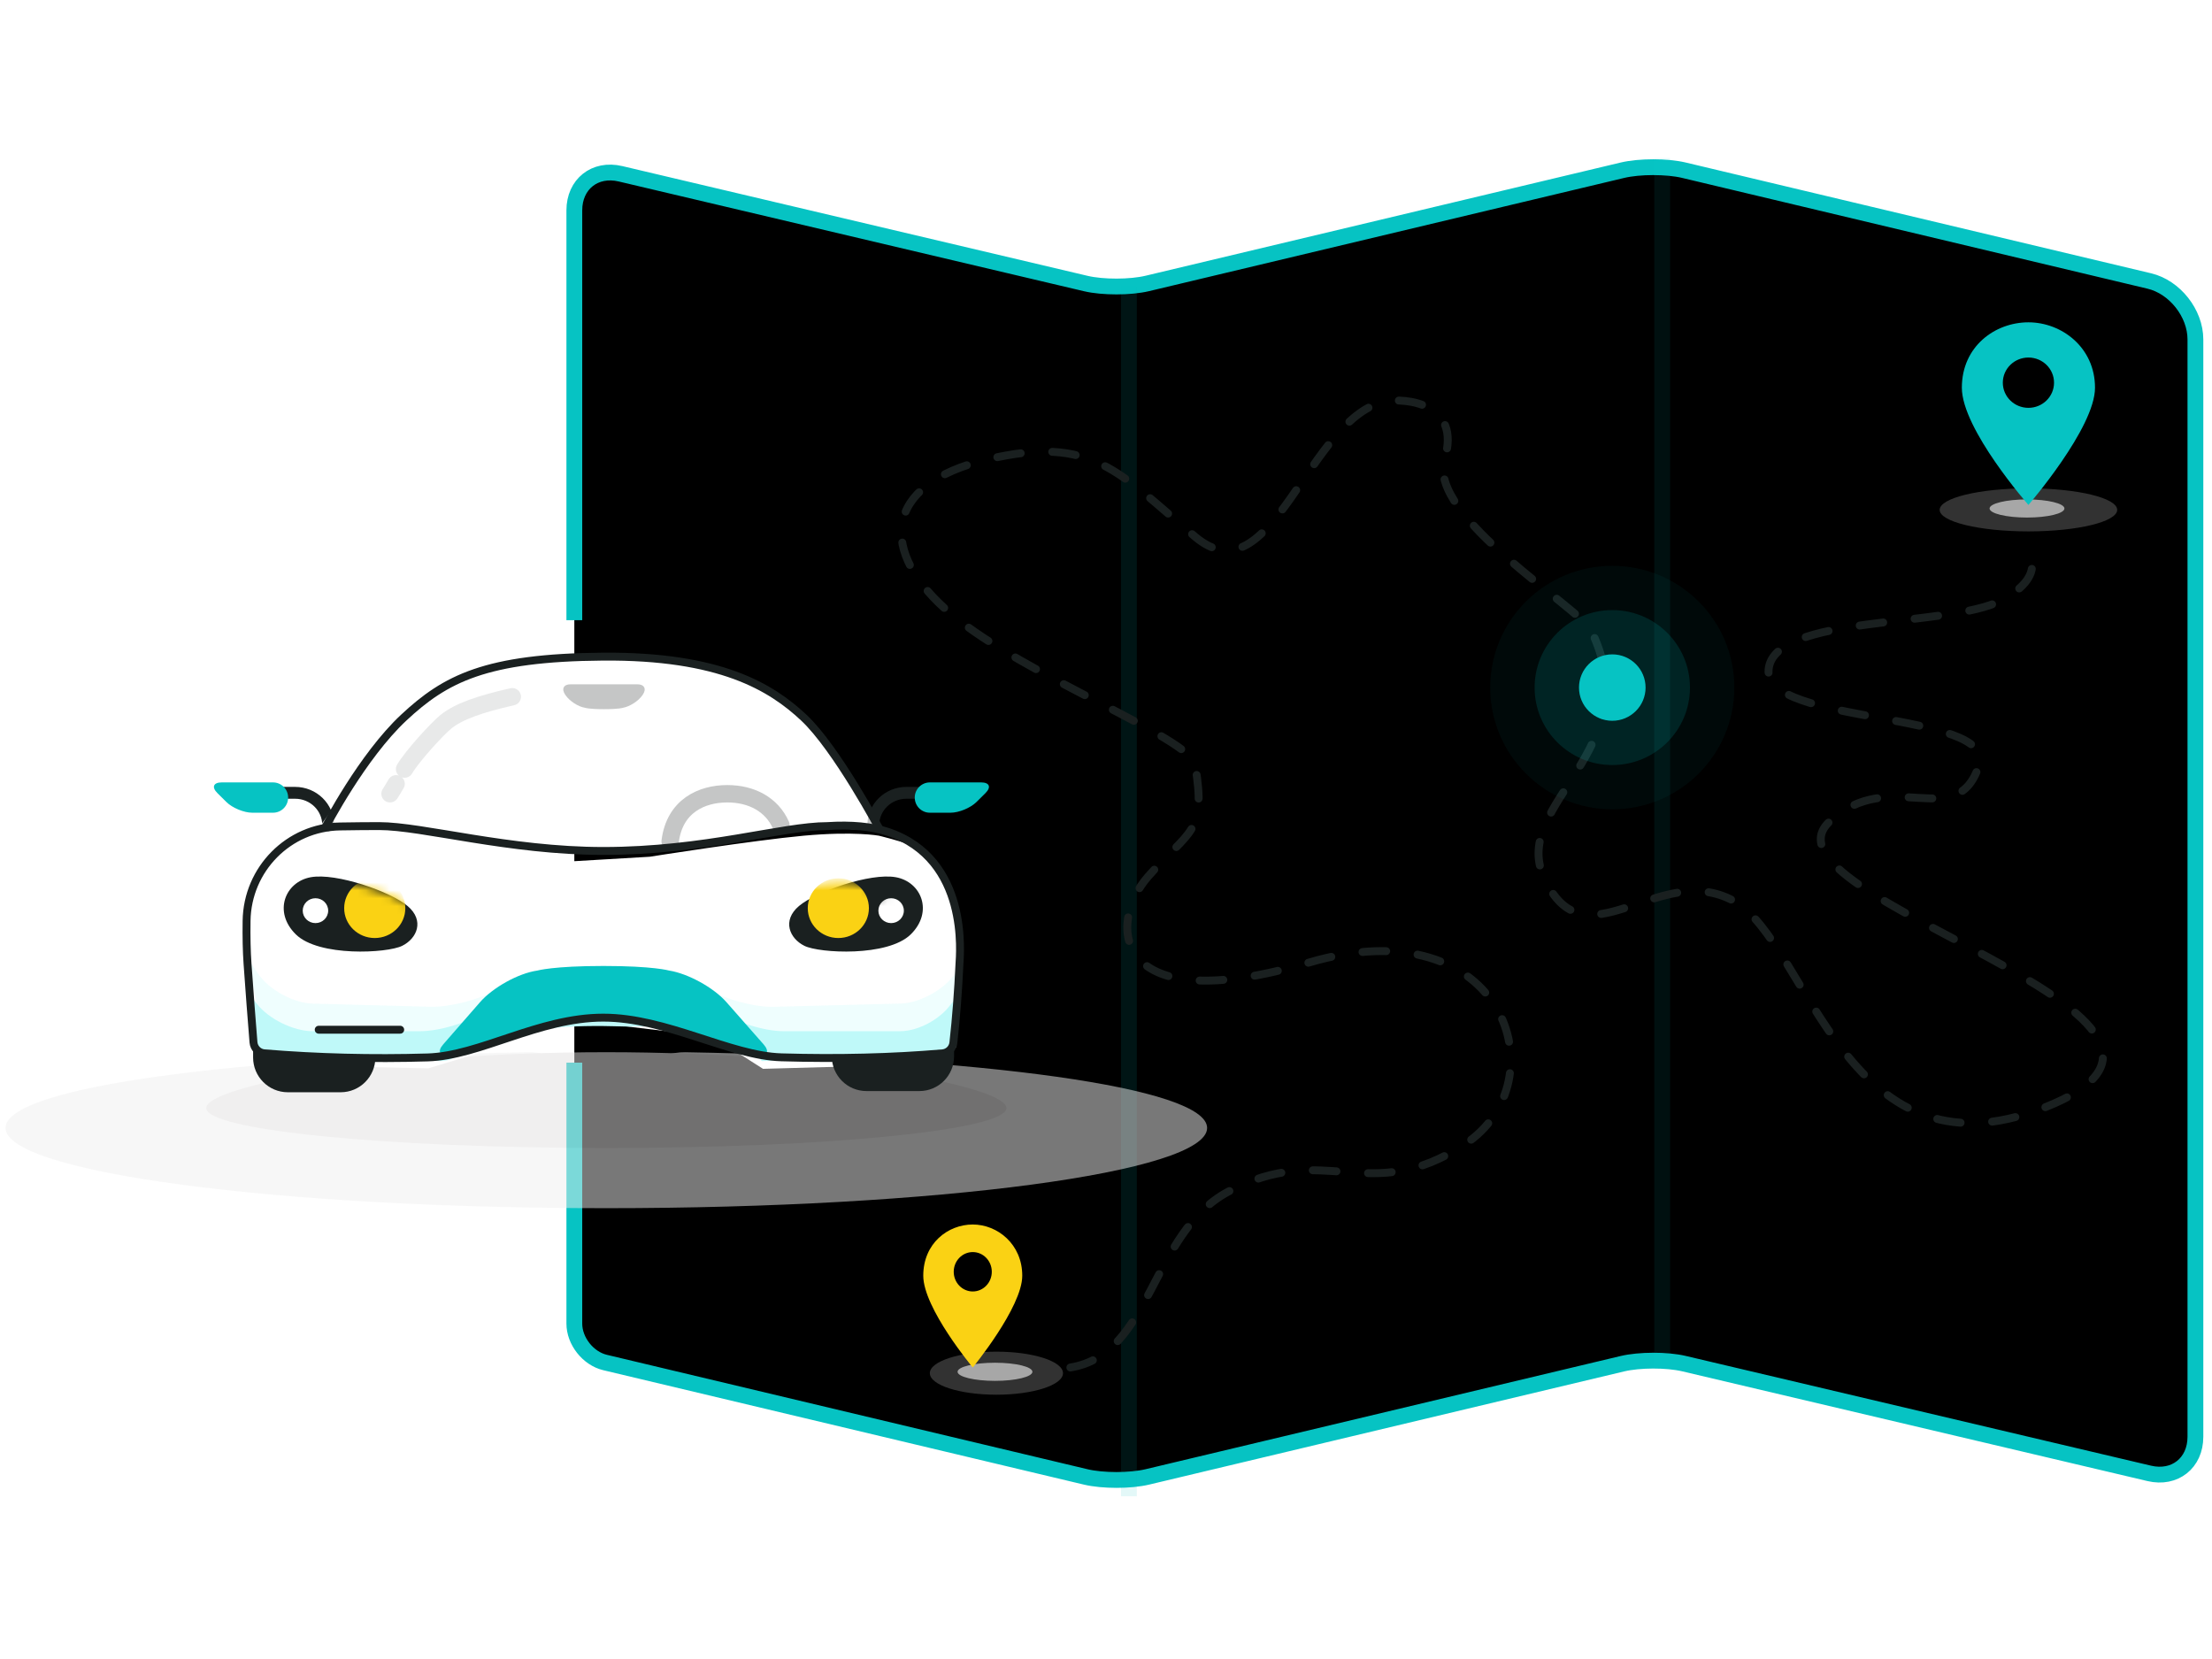 <?xml version="1.0" encoding="UTF-8"?>
<svg width="280px" height="210px" viewBox="0 0 280 210" version="1.1" xmlns="http://www.w3.org/2000/svg" xmlns:xlink="http://www.w3.org/1999/xlink">
    <!-- Generator: Sketch 46.2 (44496) - http://www.bohemiancoding.com/sketch -->
    <title>app_icon_trips2</title>
    <desc>Created with Sketch.</desc>
    <defs>
        <path d="M7.38964445e-13,57.503 L1.40002554e-12,5.623 C1.44227473e-12,2.308 2.607,0.235 5.837,0.996 L64.747,14.891 C66.893,15.397 70.381,15.391 72.53,14.879 L132.67,0.548 C134.822,0.035 138.315,0.036 140.453,0.545 L199.363,14.568 C202.587,15.335 205.2,18.641 205.2,21.967 L205.2,160.871 C205.2,164.19 202.593,166.265 199.363,165.504 L140.453,151.609 C138.307,151.103 134.819,151.109 132.67,151.621 L72.53,165.952 C70.378,166.465 66.885,166.464 64.747,165.955 L3.887,151.468 C1.74,150.957 1.40530861e-12,148.757 1.31710759e-12,146.545 L0,113.513" id="path-1"></path>
        <filter x="-1.5%" y="-1.8%" width="102.9%" height="103.6%" filterUnits="objectBoundingBox" id="filter-2">
            <feMorphology radius="4" operator="erode" in="SourceAlpha" result="shadowSpreadInner1"></feMorphology>
            <feOffset dx="0" dy="0" in="shadowSpreadInner1" result="shadowOffsetInner1"></feOffset>
            <feComposite in="shadowOffsetInner1" in2="SourceAlpha" operator="arithmetic" k2="-1" k3="1" result="shadowInnerInner1"></feComposite>
            <feColorMatrix values="0 0 0 0 0.023   0 0 0 0 0.763   0 0 0 0 0.763  0 0 0 0.139 0" type="matrix" in="shadowInnerInner1"></feColorMatrix>
        </filter>
        <path d="M11.43,30.183 C14.984,28.179 23.202,30.869 24.796,32.268 C26.39,33.667 26.721,36.113 24.16,37.317 C21.599,38.521 14.364,39.068 11.379,37.667 C8.395,36.266 7.876,32.187 11.43,30.183 Z" id="path-3"></path>
        <path d="M75.573,30.183 C79.127,28.179 87.345,30.869 88.939,32.268 C90.533,33.667 90.863,36.113 88.303,37.317 C85.742,38.521 78.506,39.068 75.522,37.667 C72.538,36.266 72.019,32.187 75.573,30.183 Z" id="path-5"></path>
    </defs>
    <g id="Symbols" stroke="none" stroke-width="1" fill="none" fill-rule="evenodd">
        <g id="app_icon_trips2">
            <g id="Group-3" transform="translate(0, 21)">
                <g id="Group-2" transform="translate(72.7, 0)">
                    <g id="app_icon_trips" transform="translate(-0, 0)">
                        <path d="M8.1,24.3 L8.1,10.113 C8.1,9.35 8.718,8.867 9.479,9.033 L32.14,13.974 M36.221,14.864 L38.7,15.405" id="Combined-Shape-Copy-2" stroke="#06C3C3" stroke-width="2" opacity="0.57" stroke-linecap="round" stroke-linejoin="round"></path>
                        <g id="Combined-Shape">
                            <use fill="black" fill-opacity="1" filter="url(#filter-2)" xlink:href="#path-1"></use>
                            <use stroke="#06C3C3" stroke-width="2" xlink:href="#path-1"></use>
                        </g>
                        <path d="M137.7,0 L137.7,151.2" id="Line" stroke="#06C3C3" stroke-width="2" opacity="0.082" stroke-linecap="square" stroke-linejoin="round"></path>
                        <path d="M70.2,16.2 L70.2,167.4" id="Line-Copy" stroke="#06C3C3" stroke-width="2" opacity="0.11" stroke-linecap="square" stroke-linejoin="round"></path>
                        <path d="M62.787,152.1 C73.073,150.463 72.959,135.101 82.753,129.855 C95.064,123.262 100.532,131.805 112.703,123.852 C124.874,115.9 117.861,93.5 92.965,100.85 C68.069,108.2 67.368,95.95 72.628,89.955 C77.887,83.96 80.034,84.581 78.589,75.831 C78.023,72.407 57.078,64.602 47.732,56.75 C38.386,48.899 38.966,40.3 52.29,37.15 C65.615,34 68.867,38.777 78.589,46.95 C88.31,55.124 92.965,31.55 102.783,29.8 C105.074,29.392 112.368,29.931 110.147,37.15 C107.926,44.37 127.3,55.925 128.731,58.85 C136.095,73.9 118.574,80.666 122.686,89.955 C127.855,101.634 137.179,87.812 146.739,93.034 C156.299,98.256 160.99,130.152 187.289,118.7 C213.28,107.382 148.642,92.566 158.887,83 C166.588,75.809 175.016,84.581 177.821,75.831 C180.021,68.97 150.533,70.775 151.172,63.75 C151.812,56.726 173.964,58.5 180.627,55 C187.289,51.5 183.432,48 183.432,48" id="Path-6-Copy" stroke="#1A2020" stroke-linecap="round" stroke-linejoin="round" stroke-dasharray="3,4"></path>
                        <g id="Group-23" transform="translate(115.2, 50.4)"></g>
                        <g id="Group" transform="translate(45, 19.8)">
                            <ellipse id="Oval-4-Copy-4" fill="#D8D8D8" opacity="0.233" cx="139.063" cy="23.74" rx="11.237" ry="2.725"></ellipse>
                            <ellipse id="Oval-4-Copy-4" fill="#D8D8D8" opacity="0.701" cx="138.883" cy="23.565" rx="4.737" ry="1.148"></ellipse>
                            <path d="M139.063,23.117 C139.063,23.117 130.635,13.528 130.635,8.279 C130.635,3.03 134.849,0 139.063,0 C143.277,0 147.491,3.184 147.491,8.279 C147.491,13.373 139.063,23.117 139.063,23.117 Z M139.063,10.826 C140.853,10.826 142.304,9.401 142.304,7.642 C142.304,5.883 140.853,4.458 139.063,4.458 C137.272,4.458 135.821,5.883 135.821,7.642 C135.821,9.401 137.272,10.826 139.063,10.826 Z" id="Combined-Shape-Copy-4" fill="#06C3C3"></path>
                            <ellipse id="Oval-4-Copy-4" fill="#D8D8D8" opacity="0.233" cx="8.428" cy="133.021" rx="8.428" ry="2.725"></ellipse>
                            <ellipse id="Oval-4-Copy-4" fill="#D8D8D8" opacity="0.701" cx="8.248" cy="132.845" rx="4.737" ry="1.148"></ellipse>
                            <ellipse id="Oval-5" fill="#06C3C3" opacity="0.05" cx="86.387" cy="46.234" rx="15.451" ry="15.411"></ellipse>
                            <ellipse id="Oval-5" fill="#06C3C3" opacity="0.147" cx="86.387" cy="46.234" rx="9.833" ry="9.807"></ellipse>
                            <ellipse id="Oval-5" fill="#06C3C3" cx="86.387" cy="46.234" rx="4.214" ry="4.203"></ellipse>
                        </g>
                        <path d="M50.435,152.1 C50.435,152.1 44.169,144.592 44.169,140.482 C44.169,136.372 47.302,134 50.435,134 C53.567,134 56.7,136.493 56.7,140.482 C56.7,144.471 50.435,152.1 50.435,152.1 Z M50.435,142.477 C51.765,142.477 52.844,141.36 52.844,139.983 C52.844,138.607 51.765,137.49 50.435,137.49 C49.104,137.49 48.025,138.607 48.025,139.983 C48.025,141.36 49.104,142.477 50.435,142.477 Z" id="Combined-Shape-Copy-4" fill="#FAD214"></path>
                    </g>
                </g>
                <g id="Group-47" transform="translate(0.7, 61.2)">
                    <g id="Group-9">
                        <g id="Group-23">
                            <g id="Group-19">
                                <g id="Group-16" transform="translate(0, 50.989)" opacity="0.5">
                                    <path d="M76.05,19.745 C118.051,19.745 152.1,15.198 152.1,9.59 C152.1,4.433 123.32,0.658 86.04,0.005 C82.771,-0.052 78.47,2.578 75.083,2.578 C71.783,2.578 69.498,-0.054 66.309,0.001 C28.908,0.639 0,4.422 0,9.59 C0,15.198 34.049,19.745 76.05,19.745 Z" id="Oval-4" fill="#EFEFEF"></path>
                                    <path d="M76.05,12.124 C104.019,12.124 126.693,9.862 126.693,7.072 C126.693,4.282 104.019,0 76.05,0 C48.081,0 25.407,4.282 25.407,7.072 C25.407,9.862 48.081,12.124 76.05,12.124 Z" id="Oval-4" fill="#E1DFDF"></path>
                                </g>
                                <g id="Group-4" transform="translate(26.1, 0)">
                                    <g id="Group-14">
                                        <path d="M4.961,49.883 C4.961,48.991 3.869,34.509 3.869,34.509 L6.269,28.117 C6.269,28.117 8.758,25.658 10.269,24.795 C11.78,23.931 13.826,23.799 13.826,23.799 L19.686,23.585 C19.686,23.585 24.359,23.557 26.269,23.799 C28.179,24.04 45.419,26.838 45.419,26.838 L55.453,26.248 C55.453,26.248 68.511,24.174 74.92,23.585 C81.328,22.997 84.455,23.585 84.455,23.585 C84.455,23.585 87.434,24.307 88.506,24.795 C89.578,25.282 91.612,26.838 91.612,26.838 L94.312,32.723 L94.274,50.27 L91.831,52.477 L69.785,53.095 L63.401,49.03 L45.419,46.881 L37.765,49.901 L27.413,53.037 L8.777,52.63 C8.777,52.63 4.961,50.774 4.961,49.883 Z" id="Path-28" fill="#FFFFFF"></path>
                                        <g id="Group-21-Copy-2">
                                            <path d="M14.42,22.474 C14.42,22.474 19.04,13.554 24.306,8.638 C29.572,3.722 34.672,1.032 49.514,0.917 C64.356,0.802 70.803,4.759 74.947,8.638 C79.09,12.518 84.608,22.887 84.608,22.887 C84.608,22.887 83.751,21.623 77.3,22.474 C70.85,23.324 57.139,25.385 51.488,25.51 C45.837,25.634 30.744,23.659 24.306,22.474 C17.869,21.289 14.42,22.474 14.42,22.474 Z" id="Rectangle-82" fill="#FFFFFF"></path>
                                            <g id="Group-36" transform="translate(87.701, 45.354)"></g>
                                            <path d="M72.052,22.238 C70.891,19.641 68.348,18.275 65.261,18.275 C62.025,18.275 58.59,19.814 58.03,24.3" id="Oval-2-Copy" stroke="#1A2020" stroke-width="2.2" stroke-linecap="round" stroke-linejoin="round"></path>
                                            <path d="M83.743,22.25 C83.743,19.99 85.618,18.157 87.931,18.157 L94.061,18.157" id="Rectangle-33" stroke="#1A2020" stroke-width="1.5" stroke-linecap="round" stroke-linejoin="round"></path>
                                            <path d="M4.425,22.25 C4.425,19.99 6.299,18.157 8.613,18.157 L14.743,18.157" id="Rectangle-33-Copy" stroke="#1A2020" stroke-width="1.5" stroke-linecap="round" stroke-linejoin="round" transform="translate(9.584, 20.204) scale(-1, 1) translate(-9.584, -20.204) "></path>
                                            <path d="M1.86,18.191 C2.614,17.444 4.081,16.838 5.142,16.838 L7.756,16.838 C8.815,16.838 9.673,17.69 9.673,18.757 L9.673,18.757 C9.673,19.817 8.811,20.676 7.756,20.676 L1.272,20.676 C0.213,20.676 -0.04,20.076 0.719,19.323 L1.86,18.191 Z" id="Rectangle-34-Copy-2" fill="#06C3C3" transform="translate(4.977, 18.757) scale(1, -1) translate(-4.977, -18.757) "></path>
                                            <path d="M90.571,18.191 C91.324,17.444 92.791,16.838 93.852,16.838 L96.466,16.838 C97.525,16.838 98.383,17.69 98.383,18.757 L98.383,18.757 C98.383,19.817 97.521,20.676 96.467,20.676 L89.982,20.676 C88.924,20.676 88.67,20.076 89.43,19.323 L90.571,18.191 Z" id="Rectangle-34-Copy-3" fill="#06C3C3" transform="translate(93.687, 18.757) scale(-1, -1) translate(-93.687, -18.757) "></path>
                                            <path d="M78.49,50.242 C78.49,50.242 86.721,51.752 89.453,51.029 C92.184,50.307 93.967,46.149 93.967,46.149 L93.967,51.515 C93.967,53.942 92.007,55.91 89.573,55.91 L82.884,55.91 C80.457,55.91 78.49,53.944 78.49,51.5 L78.49,50.242 Z" id="Rectangle-83-Copy-5" fill="#1A2020"></path>
                                            <path d="M5.238,46.299 C5.238,46.299 4.237,51.598 9.43,51.179 C14.623,50.761 20.715,50.392 20.715,50.392 L20.715,51.65 C20.715,54.086 18.755,56.06 16.321,56.06 L9.632,56.06 C7.205,56.06 5.238,54.085 5.238,51.665 L5.238,46.299 Z" id="Rectangle-83-Copy-6" fill="#1A2020"></path>
                                            <path d="M44.802,6.172 C45.295,5.453 46.384,4.735 47.241,4.601 C47.241,4.601 47.675,4.421 49.655,4.421 C51.635,4.421 52.069,4.601 52.069,4.601 C52.922,4.75 54.016,5.456 54.507,6.172 L54.572,6.267 C55.065,6.986 54.754,7.569 53.889,7.569 C53.889,7.569 53.355,7.569 49.655,7.569 C45.955,7.569 45.409,7.569 45.409,7.569 C44.545,7.569 44.246,6.984 44.737,6.267 L44.802,6.172 Z" id="Rectangle-13" fill="#1A2020" transform="translate(49.654, 5.995) scale(1, -1) translate(-49.654, -5.995) "></path>
                                            <path d="M13.78,22.264 L23.038,9.679 L30.493,4.075 C30.493,4.075 37.589,1.537 38.312,1.537 C39.036,1.537 54.436,0.622 54.436,0.622 L65.656,3.072 L73.727,7.669 L80.155,15.387 L84.44,22.95 L76.085,22.499 L57.001,25.515 L45.009,25.515 L31.322,23.576 L24.641,22.264 L13.78,22.264 Z" id="Path-30" fill="#FFFFFF" opacity="0.746"></path>
                                            <path d="M14.42,22.474 C14.42,22.474 19.04,13.554 24.306,8.638 C29.572,3.722 34.672,1.032 49.514,0.917 C64.356,0.802 70.803,4.759 74.947,8.638 C79.09,12.518 84.608,22.887 84.608,22.887" id="Rectangle-82" stroke="#1A2020"></path>
                                            <path d="M22.57,18.275 C22.762,17.954 22.882,17.821 23.339,17.016 M24.413,15.151 C25.358,13.54 28.518,10.065 29.664,9.144 C31.23,7.884 33.855,6.94 38.047,5.995" id="Rectangle-82" stroke="#1A2020" stroke-width="2.2" opacity="0.1" stroke-linecap="round"></path>
                                            <path d="M4.514,39.057 L5.9,41.087 C7.271,43.096 10.361,44.777 12.781,44.842 L27.66,45.237 C30.089,45.302 33.771,44.375 35.884,43.167 L35.656,43.298 C36.712,42.695 38.554,42.206 39.763,42.206 L59.389,42.206 C60.602,42.206 62.425,42.718 63.461,43.351 L62.994,43.066 C65.065,44.33 68.712,45.304 71.139,45.243 L87.175,44.836 C89.602,44.774 92.679,43.1 94.054,41.087 L94.194,40.881 C94.882,39.874 95.197,40.005 94.893,41.194 L92.86,49.133 L69.645,49.763 C69.645,49.763 66.69,45.969 59.327,45.984 C52.231,45.999 53.729,45.434 50.944,45.354 C43.673,45.168 40.51,45.287 40.51,45.287 C38.081,45.324 34.377,46.279 32.233,47.42 L29.019,49.133 L9.028,49.133 L5.804,45.354 L4.514,39.057 Z" id="Path-13-Copy-5" fill="#BFF9F9" opacity="0.257"></path>
                                            <path d="M4.514,43.295 L5.706,44.848 C7.184,46.773 10.347,48.333 12.775,48.333 L26.362,48.333 C28.789,48.333 32.401,47.266 34.453,45.936 L33.856,46.323 C35.898,44.998 39.517,43.925 41.956,43.925 L57.156,43.925 C59.587,43.925 63.185,45.037 65.196,46.413 L64.367,45.846 C66.376,47.22 69.97,48.333 72.402,48.333 L87.134,48.333 C89.562,48.333 92.546,46.642 93.791,44.567 L93.42,45.186 C94.046,44.142 94.414,44.268 94.239,45.481 L93.465,50.852 L90.258,51.368 L69.616,52.112 C69.616,52.112 66.662,47.688 59.303,47.704 C52.21,47.719 53.707,47.784 50.923,47.704 C43.655,47.517 40.43,48.307 40.43,48.307 C38.037,48.669 34.338,49.839 32.16,50.923 L30.068,51.964 L29.008,52.112 L7.014,51.301 L5.445,50.446 L4.514,43.295 Z" id="Path-13-Copy-4" fill="#BFF9F9"></path>
                                            <path d="M33.969,44.652 C35.568,42.819 38.8,41 41.214,40.656 C41.214,40.656 43.234,40.074 49.596,40.074 C55.896,40.074 57.893,40.654 57.893,40.654 C60.287,41.03 63.528,42.811 65.137,44.638 L69.847,49.985 C70.652,50.9 70.339,51.495 69.136,51.291 C69.136,51.291 68.96,51.306 68.083,51.068 C64.458,50.084 54.652,46.929 49.546,46.929 C44.693,46.929 35.592,49.841 31.591,50.911 C30.364,51.239 30.029,51.256 30.029,51.256 C28.837,51.469 28.517,50.9 29.315,49.985 L33.969,44.652 Z" id="Rectangle-3" fill="#06C3C3"></path>
                                            <path d="M94.651,39.818 C94.493,43.27 94.237,46.591 93.882,49.783 C93.801,50.506 93.226,51.071 92.508,51.132 C86.109,51.677 79.311,51.846 72.116,51.638 C65.599,51.451 57.559,46.614 49.565,46.614 C41.381,46.614 33.933,51.458 27.318,51.652 C20.272,51.859 13.389,51.685 6.669,51.132 C5.932,51.071 5.347,50.482 5.286,49.738 C5.037,46.693 4.786,43.386 4.534,39.818 C4.423,38.242 4.382,36.422 4.413,34.357 C4.51,27.808 9.744,22.52 16.236,22.415 C18.139,22.384 19.79,22.368 21.191,22.368 C26.671,22.368 37.635,25.517 49.565,25.517 C62.488,25.517 72.21,22.368 77.938,22.368 C80.981,22.173 83.525,22.415 85.57,23.094 C95.948,26.54 94.702,38.703 94.651,39.818 Z" id="Rectangle-78" stroke="#1A2020"></path>
                                            <mask id="mask-4" fill="white">
                                                <use xlink:href="#path-3"></use>
                                            </mask>
                                            <use id="Rectangle-4" fill="#1A2020" transform="translate(17.494, 33.982) scale(1, -1) rotate(-15) translate(-17.494, -33.982) " xlink:href="#path-3"></use>
                                            <ellipse id="Oval-6" fill="#FAD214" mask="url(#mask-4)" cx="20.636" cy="32.759" rx="3.869" ry="3.778"></ellipse>
                                            <ellipse id="Oval-6-Copy-5" fill="#FFFFFF" opacity="0.356" mask="url(#mask-4)" cx="78.262" cy="33.074" rx="1.612" ry="1.574"></ellipse>
                                            <ellipse id="Oval-6-Copy" fill="#FFFFFF" mask="url(#mask-4)" cx="13.131" cy="33.074" rx="1.612" ry="1.574"></ellipse>
                                            <mask id="mask-6" fill="white">
                                                <use xlink:href="#path-5"></use>
                                            </mask>
                                            <use id="Rectangle-4" fill="#1A2020" transform="translate(81.637, 33.982) scale(-1, -1) rotate(-15) translate(-81.637, -33.982) " xlink:href="#path-5"></use>
                                            <ellipse id="Oval-6" fill="#FAD214" mask="url(#mask-6)" transform="translate(79.318, 32.759) scale(-1, 1) translate(-79.318, -32.759) " cx="79.318" cy="32.759" rx="3.869" ry="3.778"></ellipse>
                                            <ellipse id="Oval-6-Copy" fill="#FFFFFF" mask="url(#mask-6)" transform="translate(86, 33.074) scale(-1, 1) translate(-86, -33.074) " cx="86" cy="33.074" rx="1.612" ry="1.574"></ellipse>
                                        </g>
                                        <path d="M13.542,48.144 L23.86,48.144" id="Line-Copy-8" stroke="#1A2020" stroke-linecap="round" stroke-linejoin="round"></path>
                                    </g>
                                </g>
                            </g>
                        </g>
                    </g>
                </g>
            </g>
        </g>
    </g>
</svg>